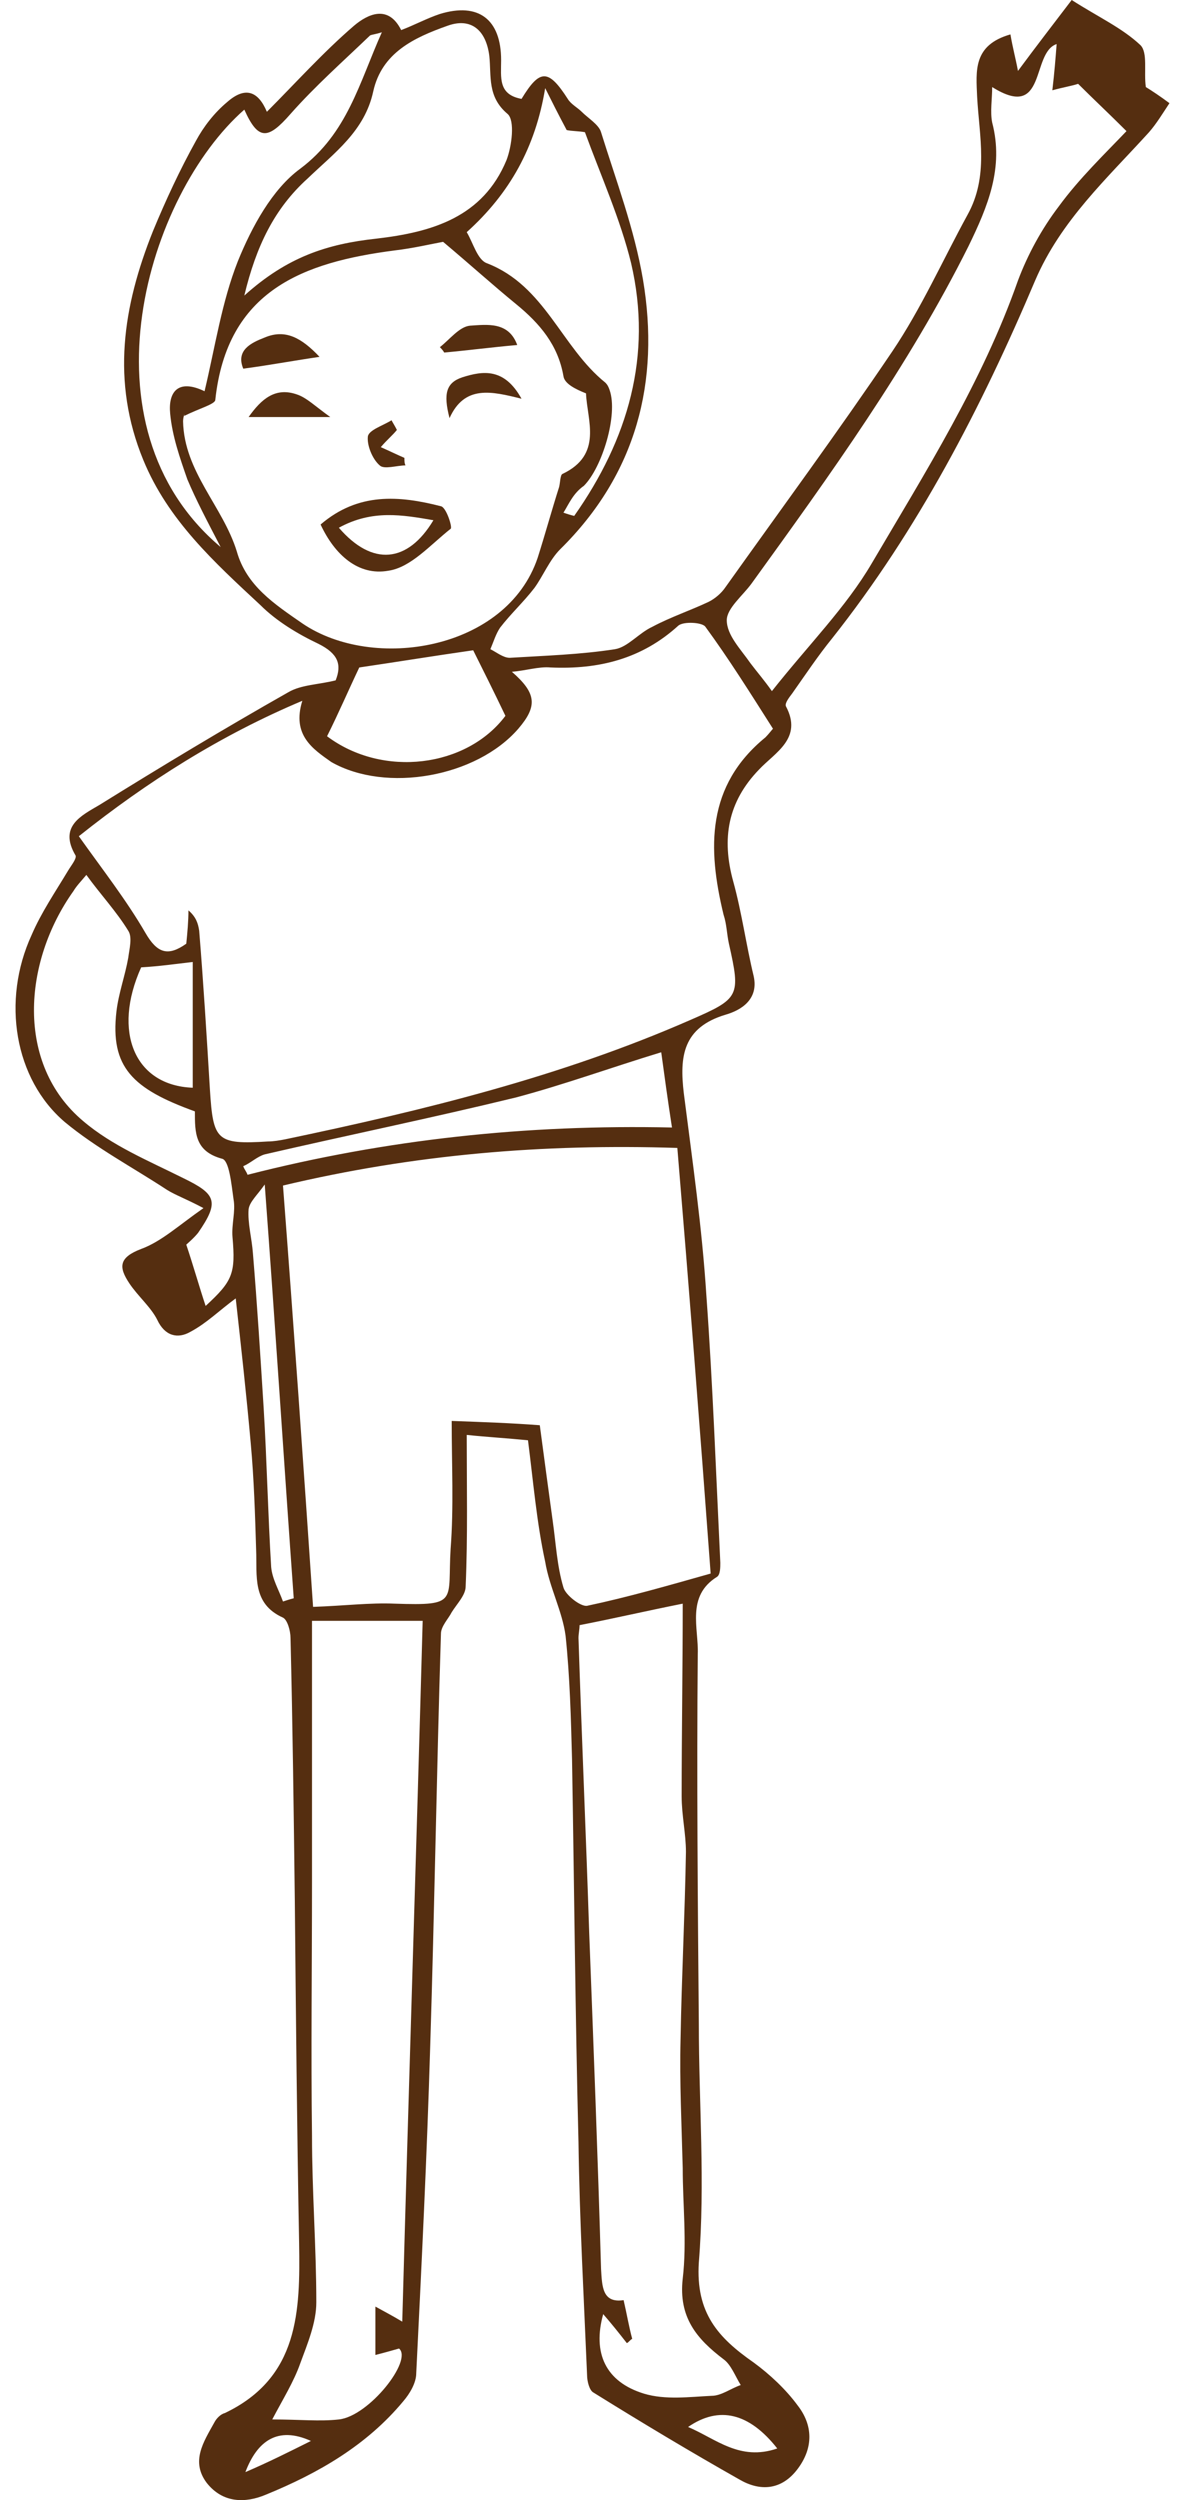 <svg width="74" height="156" viewBox="0 0 74 156" fill="none" xmlns="http://www.w3.org/2000/svg">
<path d="M32.971 89.869C31.629 89.735 30.421 89.668 29.146 89.534C29.146 92.753 29.214 95.838 29.079 98.99C29.079 99.526 28.543 100.063 28.207 100.599C28.006 101.002 27.536 101.471 27.536 101.941C27.268 110.525 27.134 119.11 26.865 127.694C26.664 134.468 26.328 141.309 25.993 148.082C25.993 148.686 25.59 149.357 25.188 149.826C22.906 152.576 19.887 154.319 16.599 155.661C15.324 156.197 13.915 156.197 12.908 154.923C11.902 153.582 12.707 152.375 13.378 151.167C13.512 150.899 13.781 150.631 14.049 150.564C18.679 148.351 18.746 144.192 18.679 139.967C18.545 132.858 18.478 125.682 18.41 118.573C18.343 113.141 18.276 107.641 18.142 102.209C18.142 101.74 17.941 101.069 17.672 100.935C15.726 100.063 16.062 98.319 15.995 96.71C15.928 94.496 15.861 92.283 15.659 90.07C15.391 87.052 15.056 84.034 14.72 81.016C13.713 81.754 12.908 82.559 11.902 83.095C11.097 83.565 10.291 83.363 9.822 82.357C9.419 81.553 8.614 80.882 8.077 80.077C7.406 79.071 7.406 78.468 8.815 77.931C10.09 77.462 11.164 76.456 12.707 75.382C11.566 74.779 10.962 74.578 10.426 74.242C8.278 72.834 5.997 71.627 4.051 70.017C0.897 67.335 0.092 62.439 1.971 58.348C2.575 56.939 3.447 55.665 4.252 54.324C4.454 53.988 4.789 53.586 4.722 53.385C3.648 51.574 5.058 50.903 6.198 50.233C10.09 47.818 13.982 45.471 18.008 43.191C18.813 42.721 19.887 42.721 20.96 42.453C21.363 41.447 21.095 40.776 19.887 40.173C18.612 39.569 17.27 38.764 16.263 37.758C13.378 35.076 10.493 32.46 8.949 28.704C6.936 23.808 7.674 19.114 9.553 14.419C10.358 12.474 11.231 10.597 12.237 8.786C12.707 7.914 13.378 7.042 14.183 6.371C15.324 5.365 16.129 5.701 16.666 6.975C18.41 5.231 20.155 3.286 22.101 1.61C22.973 0.872 24.248 0.268 25.053 1.878C25.926 1.543 26.664 1.14 27.469 0.872C29.885 0.134 31.294 1.207 31.294 3.756C31.294 4.829 31.093 5.902 32.569 6.17C33.709 4.292 34.246 4.292 35.454 6.17C35.655 6.505 36.058 6.707 36.326 6.975C36.729 7.377 37.4 7.78 37.534 8.249C38.474 11.267 39.614 14.285 40.151 17.437C41.225 23.808 39.748 29.576 34.984 34.271C34.313 34.941 33.911 35.947 33.374 36.685C32.703 37.557 31.898 38.295 31.227 39.167C30.958 39.569 30.824 40.039 30.623 40.508C31.025 40.709 31.428 41.045 31.831 41.045C34.045 40.91 36.259 40.843 38.406 40.508C39.212 40.374 39.883 39.502 40.755 39.1C41.896 38.496 43.103 38.094 44.244 37.557C44.647 37.356 45.049 37.021 45.318 36.618C48.807 31.722 52.363 26.894 55.718 21.931C57.53 19.248 58.872 16.23 60.415 13.413C61.757 10.999 61.153 8.517 61.019 6.036C60.952 4.426 60.751 2.817 63.099 2.146C63.233 2.951 63.435 3.689 63.569 4.426C64.71 2.884 65.85 1.408 66.924 0C68.601 1.073 70.078 1.744 71.218 2.817C71.688 3.286 71.42 4.493 71.554 5.432C71.889 5.634 72.493 6.036 73.03 6.438C72.627 7.042 72.225 7.713 71.755 8.249C69.138 11.133 66.253 13.749 64.642 17.504C61.288 25.418 57.329 33.064 51.961 39.837C51.088 40.91 50.283 42.118 49.478 43.258C49.277 43.526 49.008 43.861 49.075 44.062C50.149 46.075 48.404 46.946 47.398 48.019C45.452 50.031 45.049 52.312 45.787 54.994C46.324 56.939 46.593 58.951 47.062 60.896C47.398 62.372 46.257 63.042 45.318 63.311C42.634 64.115 42.432 65.926 42.701 68.206C43.238 72.432 43.842 76.59 44.11 80.815C44.513 86.381 44.714 91.948 44.982 97.514C44.982 97.783 44.982 98.252 44.781 98.386C42.835 99.593 43.64 101.605 43.573 103.215C43.506 110.928 43.573 118.64 43.64 126.286C43.64 131.249 44.043 136.212 43.64 141.174C43.439 144.327 44.848 145.869 47.062 147.412C48.069 148.149 49.075 149.088 49.813 150.094C50.753 151.301 50.82 152.71 49.813 154.051C48.807 155.393 47.465 155.46 46.19 154.722C43.103 152.978 40.084 151.167 37.064 149.29C36.796 149.155 36.662 148.552 36.662 148.216C36.461 143.388 36.192 138.559 36.125 133.663C35.924 125.682 35.857 117.701 35.722 109.787C35.655 107.239 35.588 104.623 35.32 102.075C35.118 100.532 34.313 99.057 34.045 97.447C33.508 94.966 33.307 92.484 32.971 89.869ZM18.88 43.727C13.781 45.873 9.218 48.757 4.923 52.178C6.4 54.257 7.876 56.135 9.084 58.214C9.822 59.488 10.493 59.689 11.633 58.884C11.7 58.214 11.768 57.476 11.768 56.805C12.237 57.208 12.371 57.61 12.439 58.079C12.707 61.366 12.908 64.652 13.11 68.005C13.311 71.157 13.512 71.426 16.733 71.224C17.069 71.224 17.471 71.157 17.807 71.09C26.462 69.279 34.984 67.2 43.103 63.646C46.19 62.305 46.257 62.17 45.519 58.884C45.385 58.281 45.385 57.677 45.184 57.073C44.177 52.915 44.11 49.025 47.8 46.008C48.002 45.806 48.203 45.538 48.27 45.471C46.861 43.258 45.519 41.112 44.043 39.1C43.842 38.831 42.701 38.764 42.365 39.033C40.084 41.112 37.4 41.782 34.38 41.648C33.642 41.581 32.837 41.849 31.965 41.916C33.508 43.258 33.575 44.062 32.367 45.471C29.75 48.489 24.114 49.495 20.692 47.55C19.551 46.745 18.209 45.873 18.88 43.727ZM19.551 100.264C21.497 100.197 23.108 99.996 24.651 100.063C28.677 100.197 27.939 99.929 28.14 96.642C28.341 94.027 28.207 91.411 28.207 88.662C30.086 88.729 31.965 88.796 33.709 88.93C33.978 90.942 34.246 92.954 34.515 94.899C34.716 96.307 34.783 97.716 35.186 99.057C35.32 99.526 36.259 100.264 36.662 100.197C39.212 99.66 41.761 98.923 44.378 98.185C43.707 89.064 43.036 80.48 42.298 71.627C33.911 71.359 25.859 72.029 17.672 73.974C18.343 82.76 18.947 91.344 19.551 100.264ZM11.499 25.955C11.566 25.686 11.432 26.022 11.432 26.29C11.499 29.442 13.915 31.588 14.787 34.405C15.391 36.551 17.136 37.691 18.88 38.898C23.309 41.916 31.629 40.575 33.575 34.807C34.045 33.332 34.447 31.857 34.917 30.381C34.984 30.113 34.984 29.643 35.118 29.576C37.668 28.369 36.662 26.223 36.595 24.546C35.924 24.278 35.253 23.943 35.186 23.473C34.85 21.528 33.709 20.187 32.233 18.98C30.757 17.773 29.348 16.498 27.67 15.09C26.932 15.224 25.791 15.492 24.651 15.626C18.947 16.364 14.183 18.108 13.445 24.949C13.445 25.217 12.439 25.485 11.499 25.955ZM19.484 101.203C19.484 106.769 19.484 112.135 19.484 117.5C19.484 122.731 19.417 128.029 19.484 133.261C19.484 136.748 19.753 140.236 19.753 143.656C19.753 144.93 19.216 146.204 18.746 147.479C18.343 148.619 17.672 149.692 17.001 150.966C18.746 150.966 19.954 151.1 21.162 150.966C23.04 150.765 25.791 147.278 24.919 146.54C24.45 146.674 23.98 146.808 23.443 146.942V143.924C24.047 144.26 24.45 144.461 25.12 144.863C25.523 130.176 25.993 115.756 26.395 101.136H19.484V101.203ZM42.634 100.063C40.285 100.532 38.272 101.002 36.192 101.404C36.192 101.672 36.125 101.941 36.125 102.209C36.326 108.379 36.595 114.482 36.796 120.652C37.064 127.627 37.333 134.602 37.534 141.577C37.601 142.65 37.601 143.723 38.943 143.522C39.145 144.394 39.279 145.198 39.48 145.936C39.346 146.003 39.279 146.137 39.145 146.204C38.675 145.601 38.138 144.93 37.668 144.394C36.997 146.808 37.803 148.619 40.218 149.357C41.56 149.759 43.036 149.558 44.445 149.491C45.049 149.491 45.653 149.021 46.257 148.82C45.922 148.284 45.653 147.546 45.184 147.21C43.506 145.936 42.365 144.595 42.634 142.18C42.902 139.9 42.634 137.553 42.634 135.273C42.567 132.59 42.432 129.907 42.499 127.225C42.567 123.335 42.768 119.445 42.835 115.555C42.835 114.415 42.567 113.275 42.567 112.068C42.567 108.178 42.634 104.221 42.634 100.063ZM48.203 43.124C50.484 40.24 52.833 37.892 54.443 35.143C57.798 29.442 61.355 23.808 63.569 17.504C64.173 15.895 65.045 14.285 66.119 12.877C67.394 11.133 69.004 9.59 70.346 8.182C69.272 7.109 68.266 6.17 67.326 5.231C66.924 5.365 66.454 5.432 65.716 5.634C65.85 4.493 65.917 3.622 65.984 2.75C64.374 3.286 65.381 7.578 61.959 5.432C61.959 6.17 61.824 6.975 61.959 7.646C62.697 10.462 61.69 12.877 60.482 15.358C56.725 22.87 51.826 29.643 46.928 36.417C46.391 37.155 45.385 37.959 45.385 38.697C45.385 39.636 46.257 40.508 46.861 41.38C47.264 41.916 47.733 42.453 48.203 43.124ZM15.257 18.443C17.941 16.029 20.424 15.224 23.51 14.889C26.999 14.486 30.153 13.547 31.629 9.993C31.965 9.121 32.166 7.511 31.696 7.109C30.421 6.036 30.69 4.762 30.556 3.487C30.354 1.878 29.415 1.073 27.939 1.61C25.859 2.347 23.846 3.286 23.309 5.701C22.772 8.182 20.893 9.523 19.216 11.133C17.136 13.011 15.995 15.358 15.257 18.443ZM12.774 24.412C13.445 21.595 13.848 18.846 14.854 16.297C15.726 14.151 17.001 11.804 18.746 10.529C21.698 8.316 22.436 5.164 23.846 2.012C23.443 2.146 23.242 2.146 23.108 2.213C21.43 3.823 19.685 5.365 18.142 7.109C16.733 8.719 16.129 8.786 15.257 6.841C9.218 12.139 4.789 26.558 13.781 34.137C12.908 32.46 12.237 31.186 11.7 29.912C11.231 28.57 10.761 27.229 10.627 25.82C10.493 24.479 11.097 23.607 12.774 24.412ZM35.186 31.991C35.387 32.058 35.588 32.125 35.857 32.192C39.212 27.43 40.755 22.199 39.413 16.431C38.742 13.681 37.534 10.999 36.528 8.249C36.192 8.182 35.655 8.182 35.387 8.115C34.85 7.109 34.447 6.304 34.045 5.499C33.441 9.188 31.831 12.072 29.146 14.486C29.549 15.157 29.817 16.23 30.421 16.431C34.045 17.84 35.051 21.662 37.803 23.876C37.937 24.01 38.004 24.144 38.071 24.345C38.608 25.888 37.601 29.174 36.461 30.314C35.789 30.783 35.521 31.454 35.186 31.991ZM12.17 69.347C8.278 67.938 6.869 66.597 7.272 63.109C7.406 61.969 7.809 60.896 8.01 59.756C8.077 59.219 8.278 58.482 8.01 58.079C7.272 56.872 6.265 55.799 5.393 54.592C5.058 54.994 4.789 55.263 4.588 55.598C1.434 60.024 0.964 66.396 5.192 69.95C7.003 71.493 9.285 72.432 11.432 73.505C13.512 74.511 13.713 74.98 12.371 76.925C12.103 77.26 11.7 77.596 11.633 77.663C12.103 79.071 12.439 80.278 12.841 81.486C14.519 79.943 14.72 79.474 14.519 77.193C14.452 76.388 14.72 75.584 14.586 74.846C14.452 73.907 14.317 72.365 13.848 72.297C12.17 71.828 12.17 70.688 12.17 69.347ZM20.424 45.94C23.913 48.556 29.146 47.885 31.562 44.666C30.824 43.124 30.153 41.782 29.549 40.575C27.201 40.91 24.718 41.313 22.436 41.648C21.765 43.056 21.162 44.465 20.424 45.94ZM15.19 72.767C15.257 72.968 15.391 73.102 15.458 73.303C24.114 71.09 32.904 70.151 41.963 70.353C41.694 68.609 41.493 67.133 41.292 65.658C38.205 66.597 35.253 67.67 32.233 68.475C26.999 69.749 21.765 70.822 16.532 72.029C16.062 72.163 15.659 72.566 15.19 72.767ZM8.815 60.36C7.003 64.384 8.413 67.737 12.036 67.871V60.024C10.895 60.158 9.956 60.293 8.815 60.36ZM17.672 99.929C17.874 99.862 18.075 99.795 18.343 99.728C17.739 91.344 17.203 82.894 16.532 73.907C16.062 74.578 15.592 74.98 15.525 75.45C15.458 76.321 15.726 77.26 15.794 78.199C16.062 81.418 16.263 84.638 16.465 87.857C16.666 91.143 16.733 94.496 16.934 97.783C17.001 98.52 17.404 99.191 17.672 99.929ZM48.538 152.777C46.794 150.564 44.915 150.094 42.969 151.436C44.714 152.173 46.19 153.582 48.538 152.777ZM19.417 152.307C17.337 151.369 16.062 152.307 15.324 154.252C16.733 153.649 18.075 152.978 19.417 152.307Z" fill="#552E10"/>
<path d="M20.02 32.728C22.369 30.716 24.919 30.918 27.536 31.588C27.871 31.655 28.274 32.929 28.14 32.996C26.865 34.002 25.657 35.411 24.248 35.612C22.369 35.947 20.893 34.606 20.02 32.728ZM21.161 32.929C23.241 35.344 25.456 35.143 27.066 32.46C25.12 32.125 23.241 31.789 21.161 32.929Z" fill="#552E10"/>
<path d="M19.954 22.266C18.142 22.534 16.733 22.802 15.19 23.003C14.72 21.863 15.659 21.394 16.532 21.059C17.807 20.522 18.813 21.059 19.954 22.266Z" fill="#552E10"/>
<path d="M32.568 24.881C30.689 24.412 29.012 24.009 28.072 26.089C27.67 24.546 27.871 23.875 28.878 23.54C30.152 23.138 31.494 22.936 32.568 24.881Z" fill="#552E10"/>
<path d="M27.469 21.662C28.073 21.193 28.677 20.388 29.348 20.321C30.421 20.254 31.763 20.053 32.3 21.528C30.757 21.662 29.213 21.864 27.737 21.998C27.67 21.864 27.536 21.73 27.469 21.662Z" fill="#552E10"/>
<path d="M15.525 26.022C16.331 24.881 17.203 24.144 18.545 24.613C19.149 24.814 19.686 25.351 20.625 26.022H15.525Z" fill="#552E10"/>
<path d="M24.785 26.827C24.517 27.162 24.181 27.43 23.779 27.9C24.383 28.168 24.785 28.369 25.255 28.57C25.255 28.772 25.255 28.906 25.322 29.04C24.785 29.04 23.98 29.308 23.712 29.04C23.242 28.637 22.906 27.766 22.973 27.229C23.041 26.827 23.913 26.558 24.45 26.223C24.517 26.357 24.651 26.558 24.785 26.827Z" fill="#552E10"/>
</svg>
